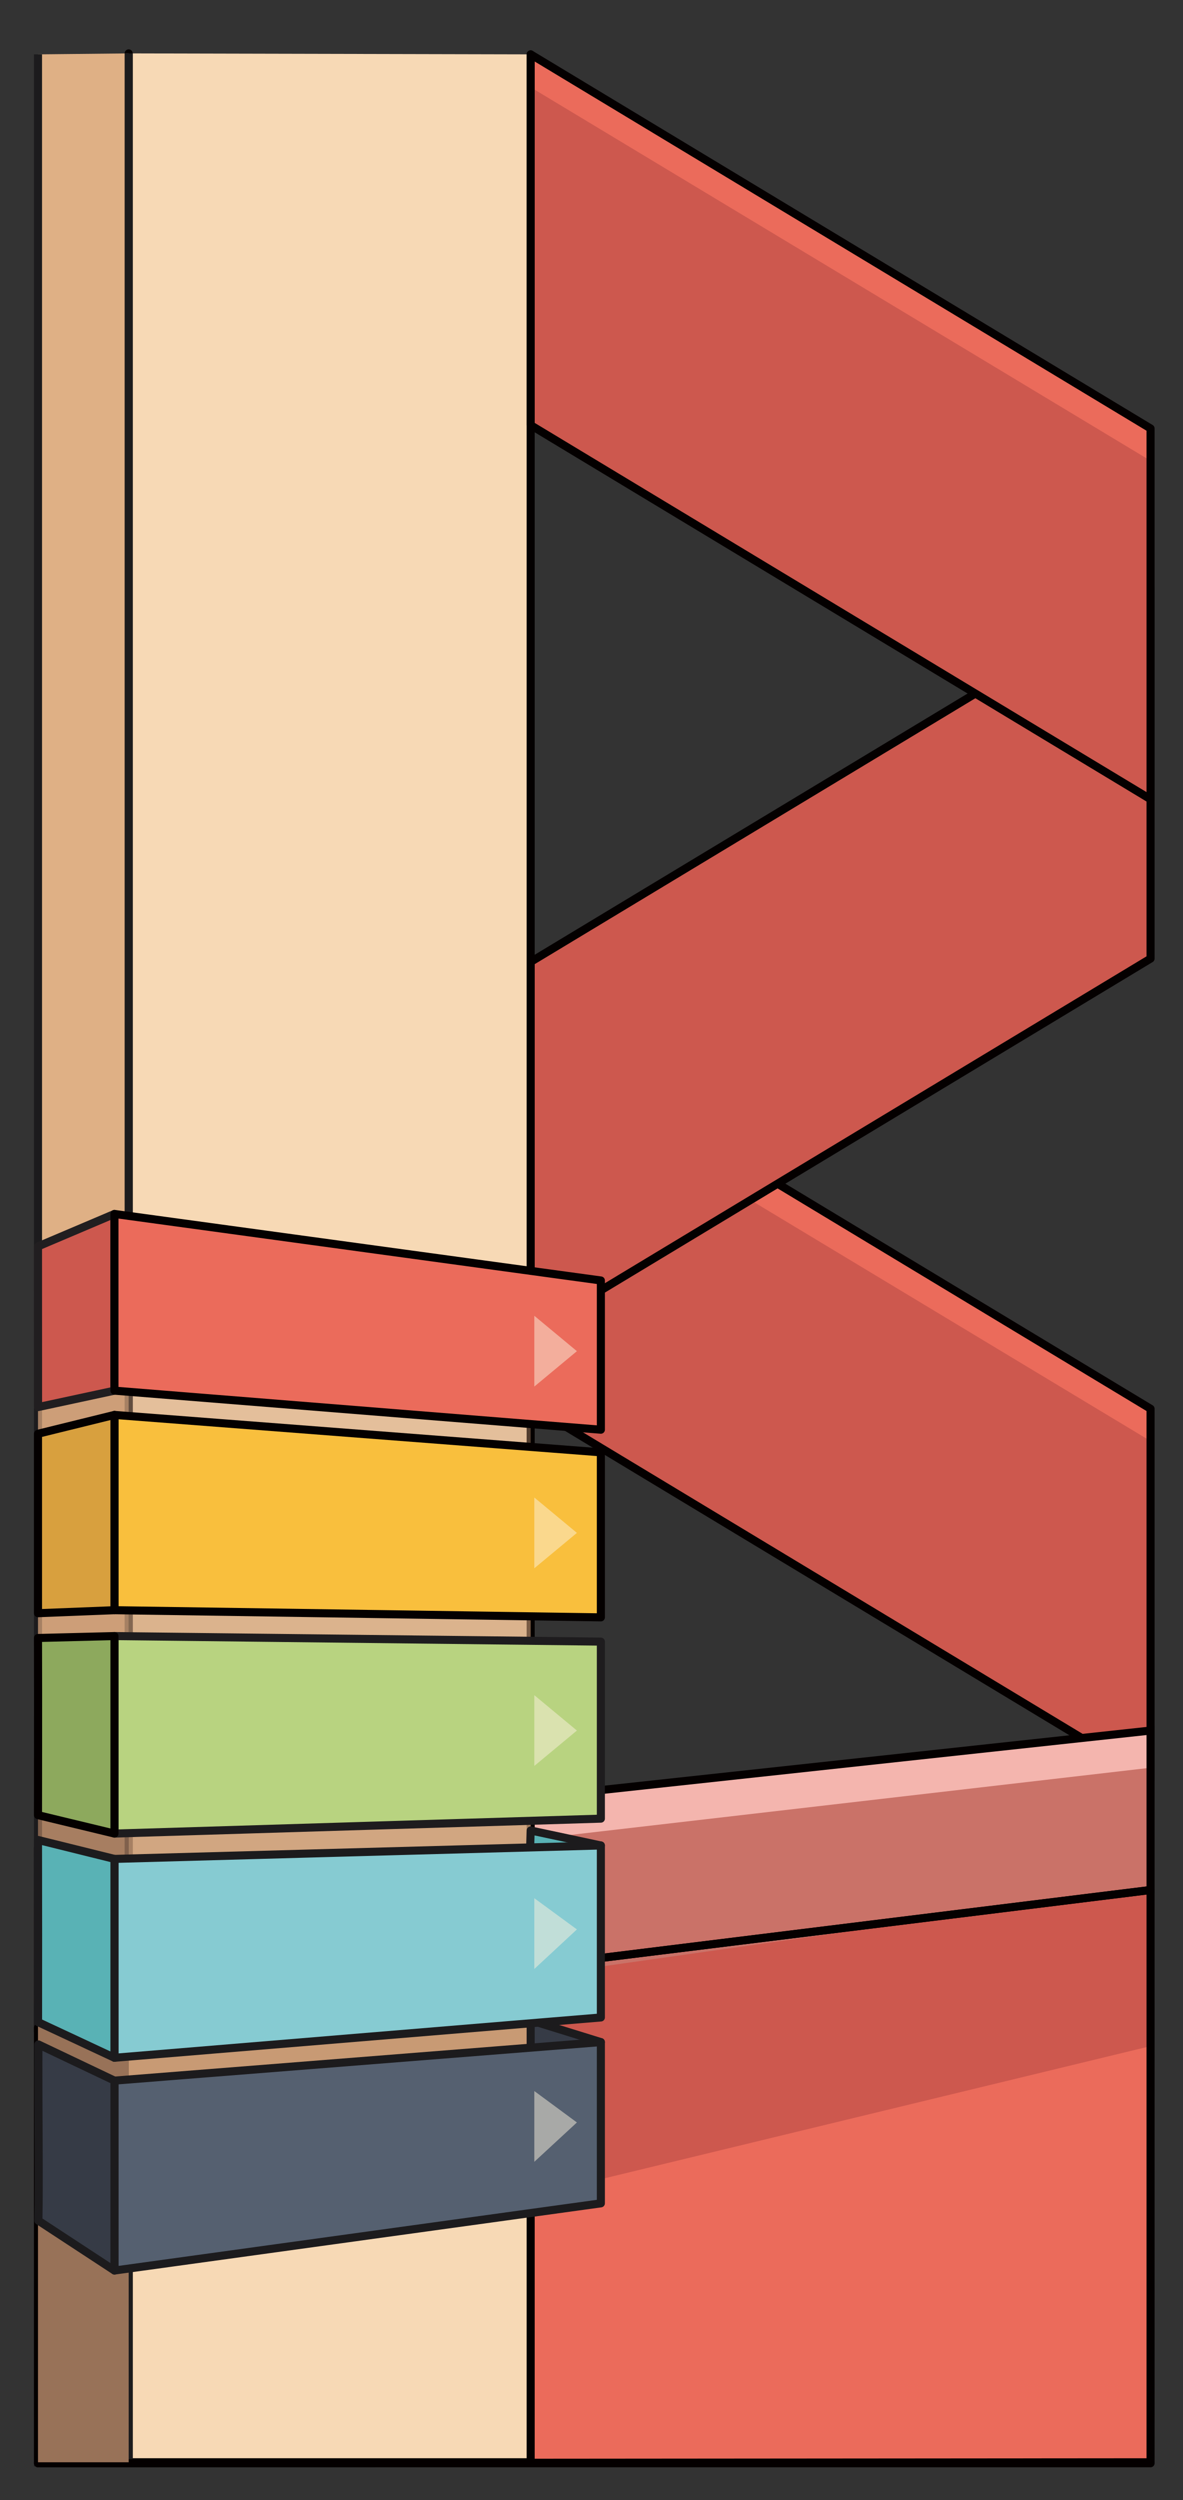 <svg xmlns="http://www.w3.org/2000/svg" viewBox="0 0 440.217 930.344"><rect x="0" y="0" width="440.217" height="930.344" fill="#333333" stroke="none"/><defs><style>.cls-1{isolation:isolate;}.cls-2,.cls-6{fill:#eb6b5b;}.cls-18,.cls-3{fill:#cd584e;}.cls-4,.cls-8{fill:none;}.cls-19,.cls-25,.cls-26,.cls-4,.cls-6,.cls-8,.cls-9{stroke:#040000;}.cls-18,.cls-19,.cls-20,.cls-21,.cls-22,.cls-23,.cls-24,.cls-25,.cls-26,.cls-4,.cls-6,.cls-9{stroke-linecap:round;stroke-linejoin:round;}.cls-10,.cls-18,.cls-19,.cls-20,.cls-21,.cls-22,.cls-23,.cls-24,.cls-25,.cls-26,.cls-4,.cls-6,.cls-8,.cls-9{stroke-width:3px;}.cls-5{fill:#f4b5ae;}.cls-7{fill:#ca7268;}.cls-10,.cls-8{stroke-miterlimit:10;}.cls-9{fill:#f7d9b5;}.cls-10{fill:#dfb085;}.cls-10,.cls-20,.cls-21,.cls-23,.cls-24{stroke:#1c1b1d;}.cls-11,.cls-14,.cls-15,.cls-16,.cls-17{fill:#c89a74;}.cls-11,.cls-12,.cls-13,.cls-14,.cls-15,.cls-16,.cls-17{mix-blend-mode:multiply;}.cls-12,.cls-13{fill:#987258;}.cls-13,.cls-14{opacity:0.8;}.cls-15{opacity:0.6;}.cls-16{opacity:0.4;}.cls-17{opacity:0.9;}.cls-18{stroke:#211e20;}.cls-19{fill:#f9bf3d;}.cls-20{fill:#59b2b5;}.cls-21{fill:#363b46;}.cls-22{fill:#b8d380;stroke:#1e1c1e;}.cls-23{fill:#86cbd2;}.cls-24{fill:#556070;}.cls-25{fill:#d8a03e;}.cls-26{fill:#8da95d;}.cls-27{fill:#fdf3df;opacity:0.5;}</style></defs><title>2020年工时账单（测试）</title><g class="cls-1"><g id="图层_1" data-name="图层 1"><polygon class="cls-2" points="14.14 916.591 428.14 916.23 428.14 703.285 14.14 754.491 14.14 916.591"/><polygon class="cls-3" points="69.342 848.237 428.14 761.379 428.14 703.285 14.14 754.517 69.342 848.237"/><polygon class="cls-2" points="197.469 495.905 428.14 356.705 428.14 218.73 197.469 357.93 197.469 495.905"/><polygon class="cls-2" points="428.14 662.182 197.469 522.981 197.469 385.006 428.14 524.207 428.14 662.182"/><polygon class="cls-3" points="197.469 397.252 428.14 536.231 428.14 662.182 197.469 523.594 197.469 397.252"/><polygon class="cls-4" points="428.14 662.182 197.469 522.981 197.469 385.006 428.14 524.207 428.14 662.182"/><polygon class="cls-3" points="428.14 218.73 197.469 357.709 197.469 495.905 428.14 357.317 428.14 218.73"/><polygon class="cls-4" points="197.469 495.905 428.14 356.705 428.14 218.73 197.469 357.93 197.469 495.905"/><polygon class="cls-2" points="428.14 297.405 197.469 158.205 197.469 20.23 428.14 159.43 428.14 297.405"/><polygon class="cls-3" points="197.469 32.475 428.14 171.454 428.14 297.405 197.469 158.817 197.469 32.475"/><polygon class="cls-5" points="14.14 688.788 14.14 754.491 428.14 703.285 428.14 643.951 14.14 688.788"/><rect class="cls-6" x="14.14" y="916.41" width="414" height="0.18"/><polygon class="cls-7" points="126.67 745.541 428.14 702.745 428.14 657.785 138.5 691.327 126.67 745.541"/><polygon class="cls-8" points="14.14 688.788 14.14 754.491 428.14 703.285 428.14 643.951 14.14 688.788"/><polyline class="cls-9" points="197.469 20.23 197.469 916.23 47.881 916.23 47.881 19.869"/><polyline class="cls-10" points="14.14 20.23 14.14 916.23 47.881 916.23 47.881 19.869"/><polygon class="cls-4" points="14.14 916.591 428.14 916.23 428.14 703.285 14.14 754.491 14.14 916.591"/><polygon class="cls-11" points="197.469 760.797 47.881 773.451 47.881 765.714 197.469 753.06 197.469 760.797"/><polygon class="cls-12" points="14.139 760.797 43.5 774.701 47.881 774.368 47.881 765.714 14.139 753.06 14.139 760.797"/><polygon class="cls-12" points="14.139 916.23 14.139 826.322 47.881 842.618 47.881 916.23 14.139 916.23"/><polygon class="cls-13" points="14.139 684.069 43.5 692.494 47.881 691.343 47.881 682.689 14.139 676.332 14.139 684.069"/><polygon class="cls-14" points="14.139 608.449 43.5 610.816 47.881 608.761 47.881 600.107 14.139 600.711 14.139 608.449"/><polygon class="cls-14" points="14.139 533.509 42.594 526.498 47.881 525.836 47.881 517.182 14.139 523.141 14.139 533.509"/><polygon class="cls-14" points="197.469 686.329 47.881 691.327 47.881 683.589 197.469 678.592 197.469 686.329"/><polygon class="cls-15" points="197.469 610.163 47.881 608.198 47.881 600.461 197.469 602.425 197.469 610.163"/><polygon class="cls-16" points="197.469 537.761 47.881 525.759 47.881 518.022 197.469 530.023 197.469 537.761"/><polygon class="cls-17" points="216.45 741.815 66.863 754.47 66.863 746.733 216.45 734.078 216.45 741.815"/><polygon class="cls-18" points="42.594 517.472 42.594 451.714 14.14 463.798 14.162 523.594 42.594 517.472"/><polygon class="cls-6" points="42.594 451.714 223.594 476.472 223.594 532.007 42.594 517.472 42.594 451.714"/><polygon class="cls-19" points="42.594 526.498 223.594 540.42 223.594 601.831 42.594 599.164 42.594 526.498"/><polygon class="cls-20" points="197.469 681.131 223.594 686.714 197.167 691.451 197.469 681.131"/><polygon class="cls-21" points="197.469 751.779 223.594 759.881 197.469 765.714 197.469 751.779"/><polygon class="cls-22" points="42.594 608.793 223.594 610.857 223.594 676.731 42.594 682.287 42.594 608.793"/><polygon class="cls-23" points="42.594 691.714 223.594 686.714 223.594 750.714 42.594 765.714 42.594 691.714"/><polygon class="cls-24" points="42.594 774.214 223.594 759.881 223.594 819.881 42.594 844.881 42.594 774.214"/><polygon class="cls-25" points="42.594 599.164 42.594 526.498 14.14 533.509 14.14 600.288 42.594 599.164"/><path class="cls-26" d="M42.594,682.287V608.793l-28.454.711c.094,22.059-.001,65.921-.001,65.921Z"/><path class="cls-20" d="M14.163,752.436,42.594,765.714v-74l-28.454-7.054C14.188,708.396,14.201,731.975,14.163,752.436Z"/><path class="cls-21" d="M42.594,844.881V774.214L14.284,760.743c-.074,27.691.322,50.881,0,65.579Z"/><polygon class="cls-4" points="428.14 297.405 197.469 158.205 197.469 20.23 428.14 159.43 428.14 297.405"/><polygon class="cls-27" points="198.833 515.944 198.833 489.617 214.678 502.78 198.833 515.944"/><polygon class="cls-27" points="198.833 583.564 198.833 557.236 214.678 570.4 198.833 583.564"/><polygon class="cls-27" points="198.833 657.115 198.833 630.787 214.678 643.951 198.833 657.115"/><polygon class="cls-27" points="198.833 732.668 198.833 706.34 214.678 717.95 198.833 732.668"/><polygon class="cls-27" points="198.833 804.421 198.833 778.094 214.678 789.783 198.833 804.421"/></g></g></svg>